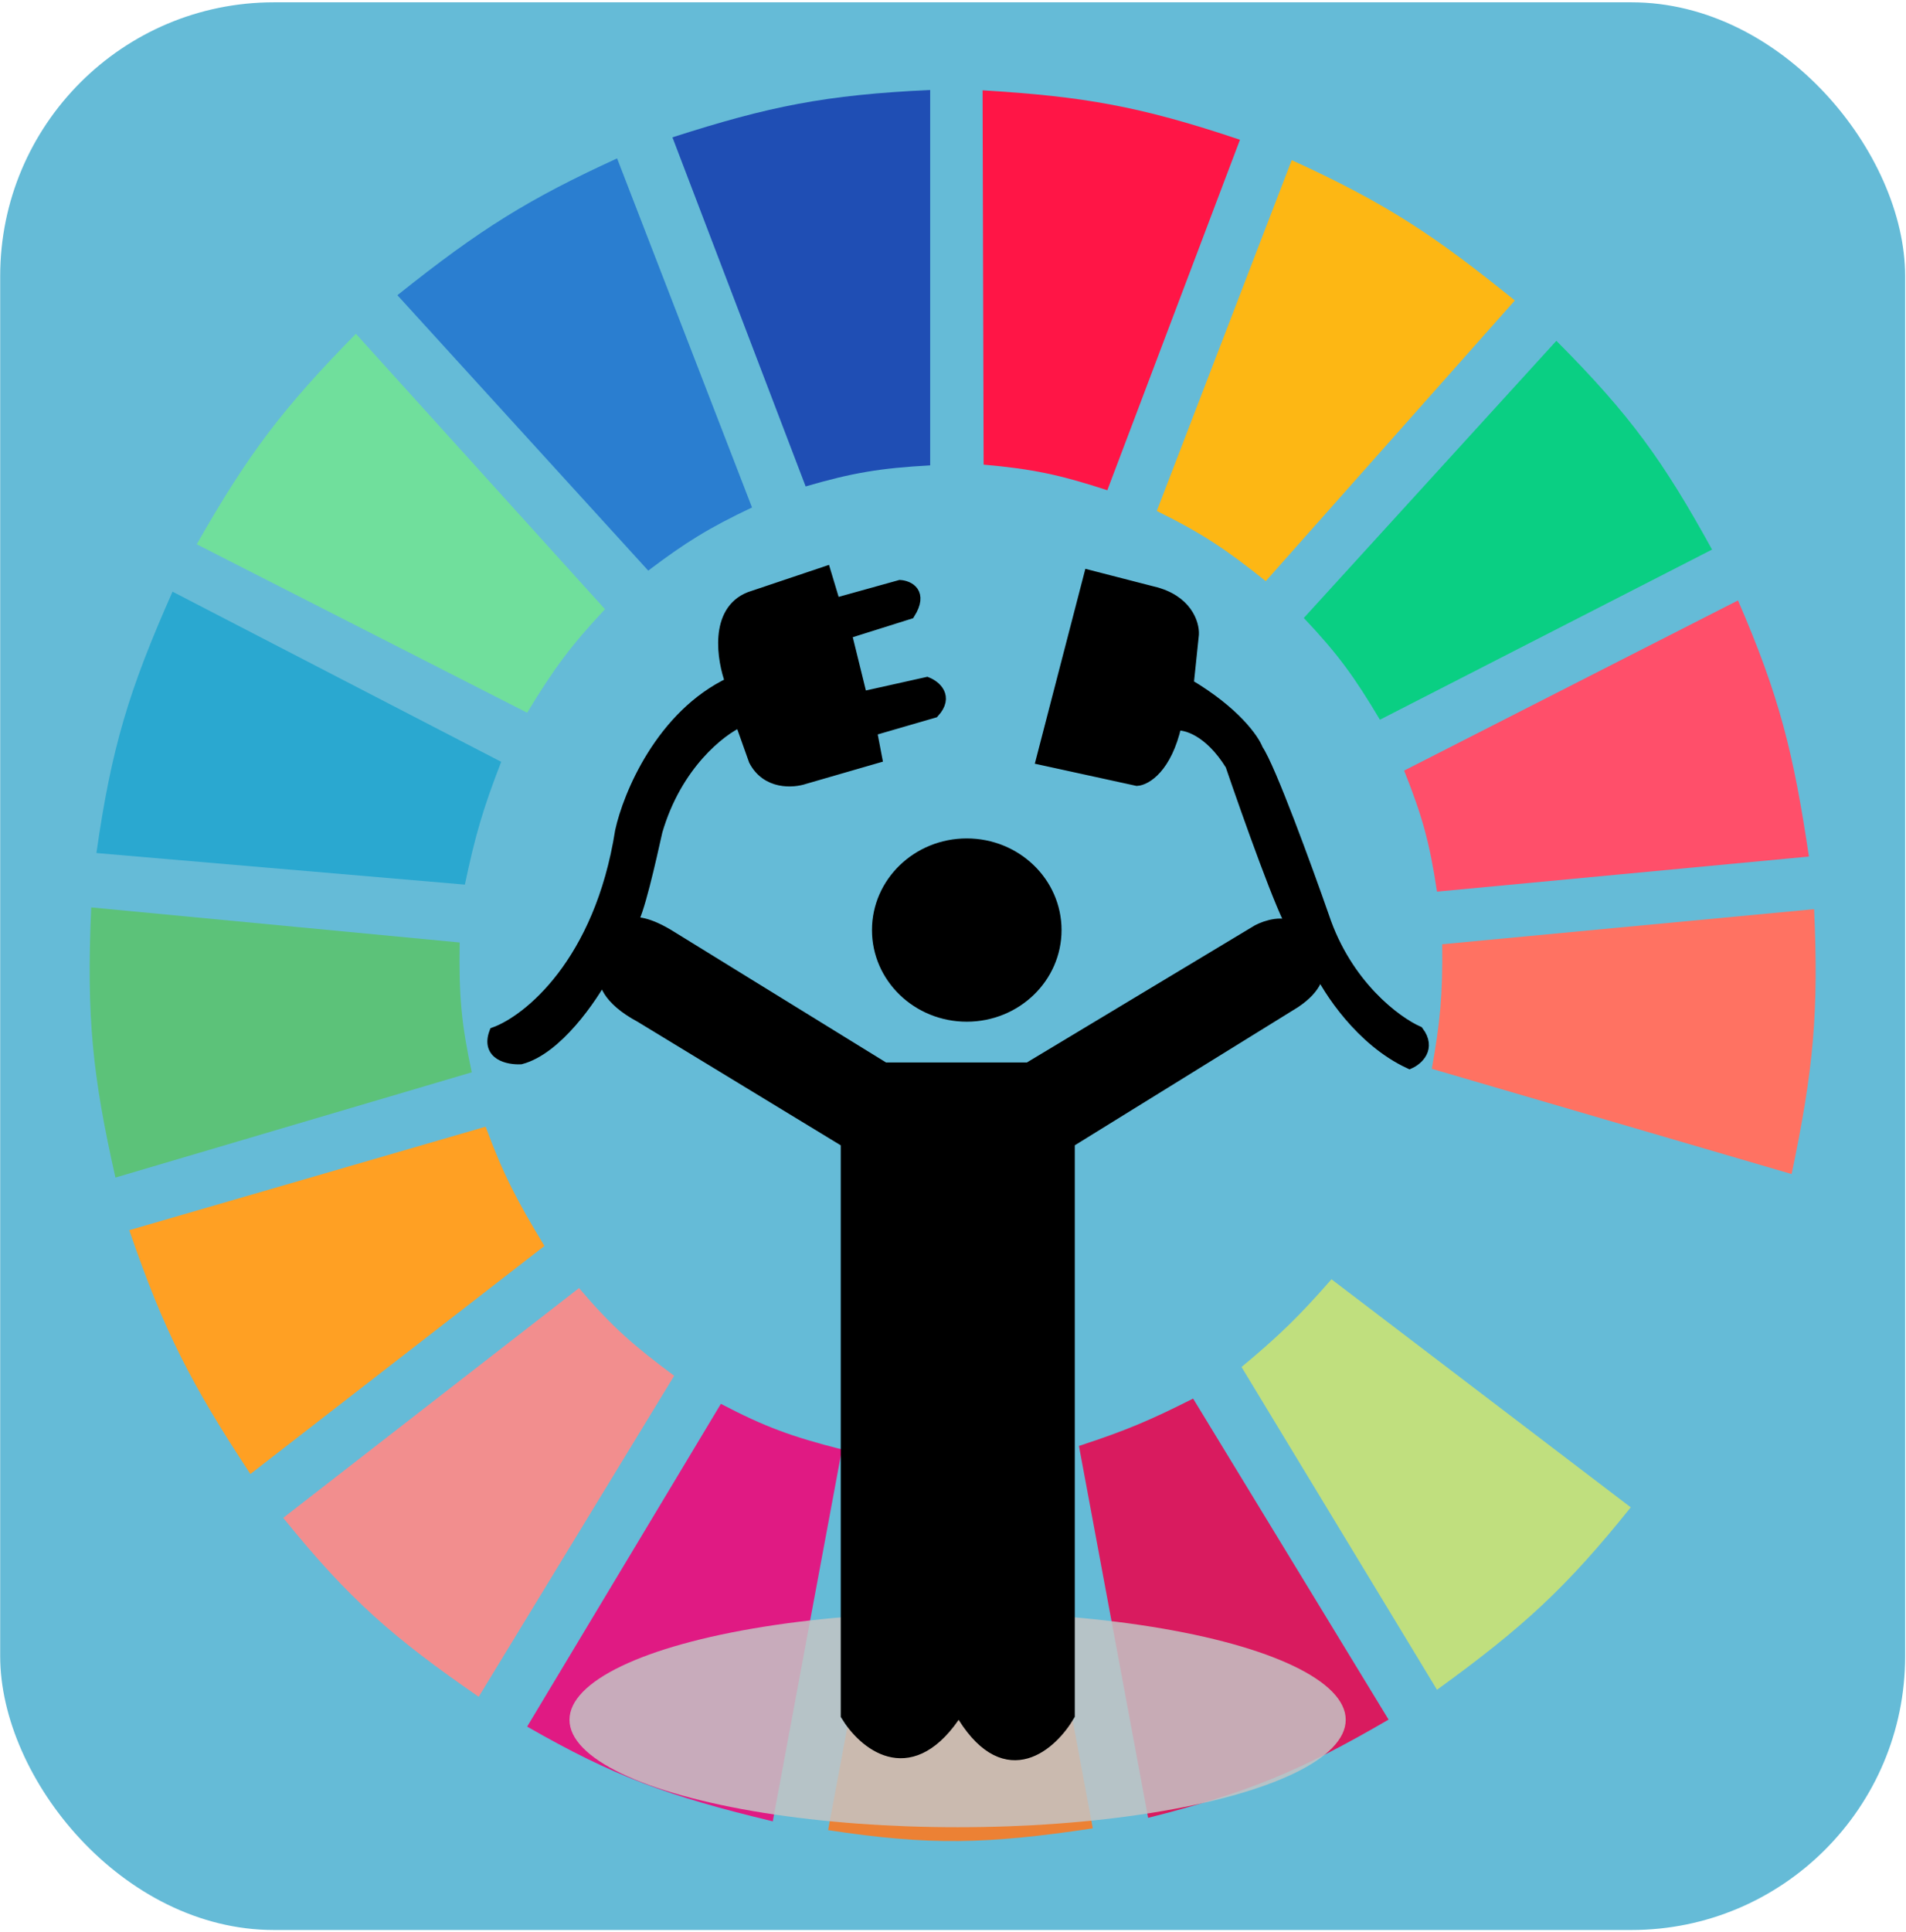 <svg width="686" height="695" viewBox="0 0 686 695" fill="none" xmlns="http://www.w3.org/2000/svg">
<rect x="0.066" y="0.831" width="685.626" height="693.507" rx="98.51" fill="#65BBD7"/>
<path d="M289.961 174.993L242.022 49.409C276.833 38.231 296.989 34.142 334.787 32.37V167.42C316.822 168.427 306.979 170.049 289.961 174.993Z" fill="#1F4EB4"/>
<path d="M354.018 167.157L353.65 32.5C390.101 34.707 410.362 38.209 446.279 50.281L398.545 176.367C381.416 170.783 371.653 168.722 354.018 167.157Z" fill="#FF1546"/>
<path d="M416.342 183.828L464.903 57.612C499.429 73.365 516.577 84.967 545.216 108.099L455.564 209.071C441.545 197.866 433.161 192.125 416.342 183.828Z" fill="#FDB714"/>
<path d="M469.264 222.324L560.16 122.613C586.825 149.355 598.73 165.996 616.193 197.712L496.657 258.926C487.426 243.431 481.552 235.32 469.264 222.324Z" fill="#0ACF83"/>
<path d="M505.374 277.227L625.532 216.013C640.422 250.404 645.505 270.741 651.058 308.15L517.203 320.771C514.578 303.311 511.986 293.785 505.374 277.227Z" fill="#FF4F6A"/>
<path d="M515.333 384.51C518.33 367.744 519.285 358 519.068 339.704L652.923 327.082C654.585 363.768 652.759 384.616 644.83 422.375L515.333 384.51Z" fill="#FF7262"/>
<path d="M491.052 443.831C499.829 429.415 503.962 420.747 509.729 404.074L639.226 441.307C627.64 476.331 618.647 494.848 598.135 525.871L491.052 443.831Z" fill="#65BBD7"/>
<path d="M586.93 542.279L479.224 460.239C467.39 473.734 460.279 480.611 446.85 491.793L517.201 607.911C548.356 585.333 563.803 571.096 586.93 542.279Z" fill="#C0DF7E"/>
<path d="M499.77 618.64L429.418 503.153C414.155 510.866 405.216 514.68 388.328 520.192L413.231 653.98C448.909 644.986 467.869 637.211 499.77 618.64Z" fill="#D91B5F"/>
<path d="M322.957 525.24C340.703 526.403 350.654 526.056 368.405 523.978L393.308 657.766C355.245 663.502 334.33 663.972 298.054 658.397L322.957 525.24Z" fill="#EC8134"/>
<path d="M189.725 621.164L259.454 505.046C275.262 513.314 284.852 516.833 303.034 521.454L278.131 655.242C240.487 646.2 220.902 639.051 189.725 621.164Z" fill="#E01A83"/>
<path d="M101.939 546.066L208.401 463.395C220.272 477.363 227.993 484.027 242.643 494.949L172.291 610.436C141.497 589.151 125.726 575.485 101.939 546.066Z" fill="#F28E8E"/>
<path d="M90.112 530.289C68.936 498.137 59.053 479.103 46.531 442.569L174.783 405.336C181.188 422.586 186.046 431.922 195.95 448.249L90.112 530.289Z" fill="#FFA023"/>
<path d="M41.55 423.637C33.312 387.114 31.079 365.929 32.834 326.451L165.443 339.073C165.105 358.623 166.148 368.786 169.801 385.772L41.55 423.637Z" fill="#5CC279"/>
<path d="M34.702 306.888L167.312 318.247C170.991 300.851 173.749 291.168 180.386 274.072L62.096 212.857C46.374 248.318 40.141 268.848 34.702 306.888Z" fill="#2AA8D0"/>
<path d="M70.812 195.818C89.349 163.184 101.976 146.678 128.09 120.089L217.741 219.168C205.61 232.134 199.491 240.307 189.725 256.402L70.812 195.818Z" fill="#70DF9C"/>
<path d="M233.306 205.284C246.757 195.147 254.849 190.072 270.661 182.566L222.1 56.981C190.5 71.496 173.15 82.122 143.032 106.205L233.306 205.284Z" fill="#2A7ED0"/>
<ellipse cx="344.657" cy="618.716" rx="139.691" ry="38.649" fill="#C4C4C4" fill-opacity="0.85"/>
<path d="M223.342 299.036C215.843 346.536 190.017 367.111 178.041 371.461C175.041 379.552 183.039 381.139 187.413 380.922C200.41 377.529 213.032 359.064 217.718 350.255L227.091 332.312C229.694 329.584 234.247 308.938 236.463 299.036C243.461 275.024 259.374 262.714 266.456 259.56L271.454 273.589C275.953 282.202 285.409 281.527 289.575 280.114L315.506 272.61L313.631 262.823L336.125 256.298C341.374 250.556 336.646 246.728 333.626 245.532L310.194 250.752L304.571 227.915L327.378 220.738C332.126 213.169 327.065 210.842 323.941 210.624L300.509 217.149L297.073 205.731L269.892 214.866C257.145 219.824 259.999 237.376 263.019 245.532C238.025 257.277 226.153 286.095 223.342 299.036Z" fill="black"/>
<path d="M227.091 332.312L217.718 350.255C216.885 352.756 218.28 359.39 230.527 365.915L304.571 410.936V617.12C310.611 627.124 326.815 641.262 343.311 617.772V520.553C344.81 518.465 346.435 519.683 347.06 520.553L346.747 617.772C362.493 642.566 378.718 627.668 384.863 617.12V410.936L466.092 360.695C474.34 355.214 474.944 349.929 474.215 347.972C472.861 345.144 469.341 338.511 466.092 334.596C465.956 334.501 465.799 334.333 465.622 334.096C462.204 330.889 455.639 333.039 452.658 334.596L370.179 384.184H318.317L242.087 337.206C233.089 331.464 228.34 331.551 227.091 332.312Z" fill="black"/>
<path d="M466.092 334.596C469.341 338.511 472.861 345.144 474.215 347.972C477.964 356.128 489.836 374.462 507.331 382.553C510.247 381.248 514.954 377.137 510.456 371.135C502.541 367.655 484.65 354.496 476.402 329.702C470.362 312.411 457.157 276.199 452.658 269.674C451.304 265.977 444.41 256.102 427.664 246.185L429.539 228.241C429.747 224.327 427.102 215.779 414.855 212.908L392.048 207.036L374.865 273.263L409.231 280.766C412.46 280.549 419.791 276.264 423.29 260.865C426.623 260.43 435.225 262.692 442.973 275.22C449.138 293.287 461.873 329.081 465.622 334.096C465.786 334.25 465.943 334.416 466.092 334.596Z" fill="black"/>
<path d="M227.091 332.312C229.694 329.584 234.247 308.938 236.463 299.036C243.461 275.024 259.374 262.714 266.456 259.56L271.454 273.589C275.953 282.202 285.409 281.527 289.575 280.114L315.506 272.61L313.631 262.823L336.125 256.298C341.374 250.556 336.646 246.728 333.626 245.532L310.194 250.752L304.571 227.915L327.378 220.738C332.126 213.169 327.065 210.842 323.941 210.624L300.509 217.149L297.073 205.731L269.892 214.866C257.145 219.824 259.999 237.376 263.019 245.532C238.025 257.277 226.153 286.095 223.342 299.036C215.843 346.536 190.017 367.111 178.041 371.461C175.041 379.552 183.039 381.139 187.413 380.922C200.41 377.529 213.032 359.064 217.718 350.255M227.091 332.312L217.718 350.255M227.091 332.312C228.34 331.551 233.089 331.464 242.087 337.206L318.317 384.184H370.179L452.658 334.596C455.639 333.039 462.204 330.889 465.622 334.096M217.718 350.255C216.885 352.756 218.28 359.39 230.527 365.915L304.571 410.936V617.12C310.611 627.124 326.815 641.262 343.311 617.772V520.553C344.81 518.465 346.435 519.683 347.06 520.553L346.747 617.772C362.493 642.566 378.718 627.668 384.863 617.12V410.936L466.092 360.695C474.34 355.214 474.944 349.929 474.215 347.972M466.092 334.596C469.341 338.511 472.861 345.144 474.215 347.972M466.092 334.596C465.956 334.501 465.799 334.333 465.622 334.096M466.092 334.596C465.943 334.416 465.786 334.25 465.622 334.096M474.215 347.972C477.964 356.128 489.836 374.462 507.331 382.553C510.247 381.248 514.955 377.137 510.456 371.135C502.541 367.655 484.65 354.496 476.402 329.702C470.362 312.411 457.157 276.199 452.658 269.674C451.304 265.977 444.41 256.102 427.664 246.185L429.539 228.241C429.747 224.327 427.102 215.779 414.855 212.908L392.048 207.036L374.865 273.263L409.231 280.766C412.46 280.549 419.791 276.264 423.29 260.865C426.623 260.43 435.225 262.692 442.973 275.22C449.138 293.287 461.873 329.081 465.622 334.096" stroke="black" stroke-width="3.94"/>
<ellipse cx="347.952" cy="334.598" rx="34.114" ry="32.966" fill="black"/>
</svg>
